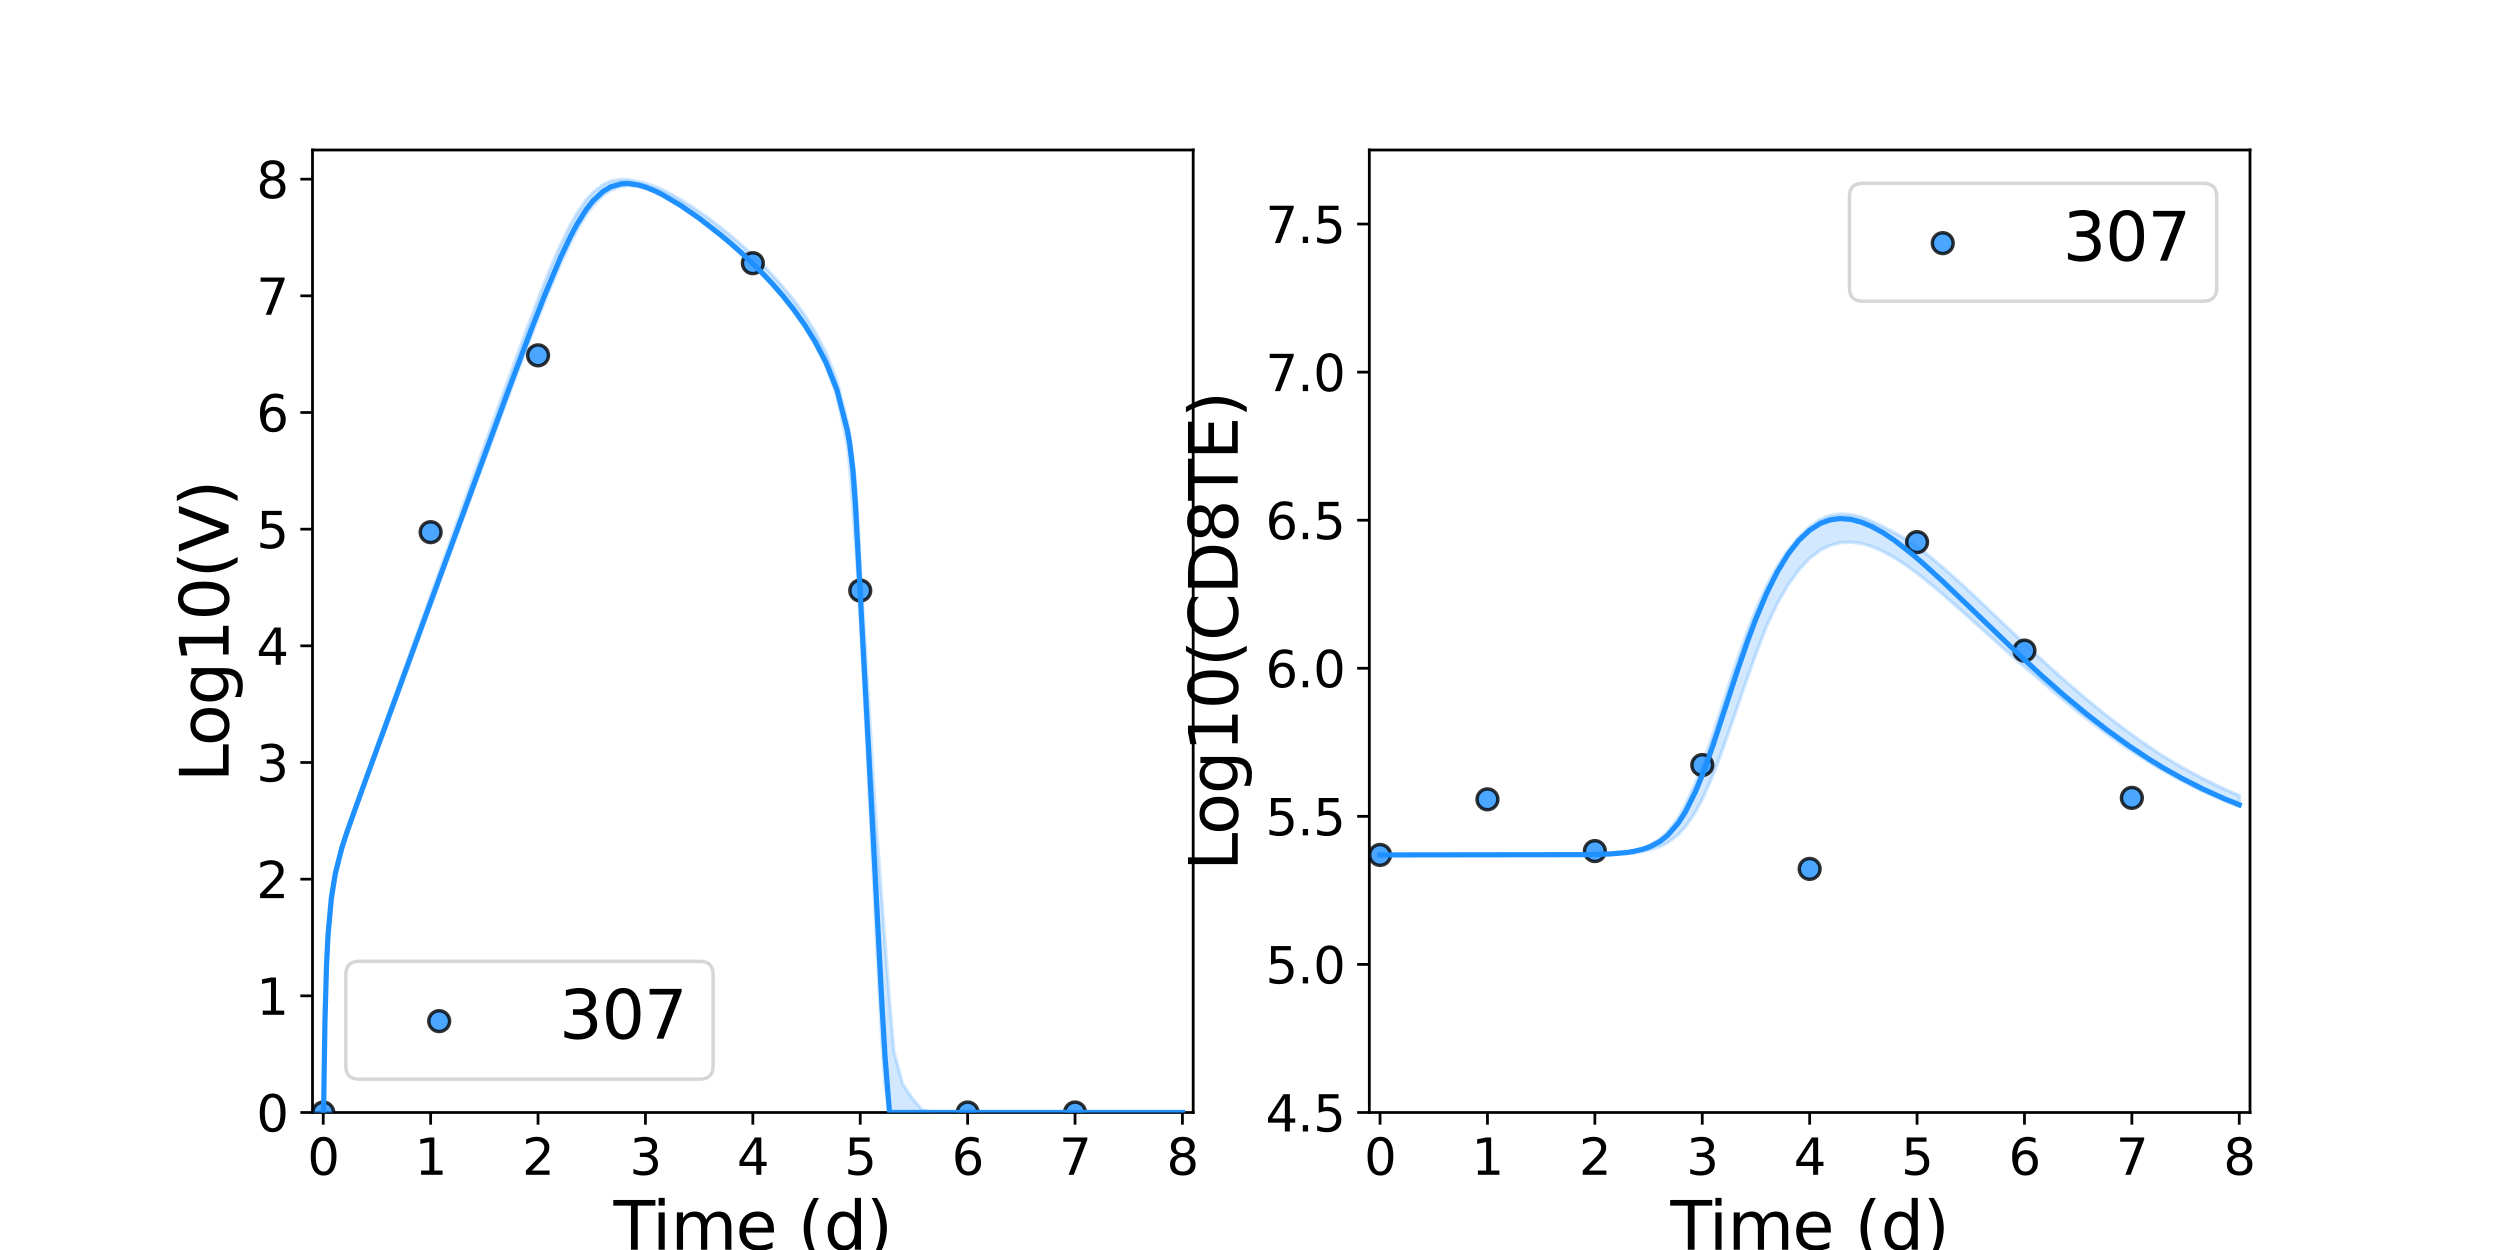 <?xml version="1.0" encoding="utf-8" standalone="no"?>
<!DOCTYPE svg PUBLIC "-//W3C//DTD SVG 1.1//EN"
  "http://www.w3.org/Graphics/SVG/1.1/DTD/svg11.dtd">
<svg xmlns:xlink="http://www.w3.org/1999/xlink" width="720pt" height="360pt" viewBox="0 0 720 360" xmlns="http://www.w3.org/2000/svg" version="1.1">
 <defs>
  <style type="text/css">*{stroke-linejoin: round; stroke-linecap: butt}</style>
 </defs>
 <g id="figure_1">
  <g id="patch_1">
   <path d="M 0 360 
L 720 360 
L 720 0 
L 0 0 
z
" style="fill: #ffffff"/>
  </g>
  <g id="axes_1">
   <g id="patch_2">
    <path d="M 90 320.4 
L 343.636 320.4 
L 343.636 43.2 
L 90 43.2 
z
" style="fill: #ffffff"/>
   </g>
   <g id="matplotlib.axis_1">
    <g id="xtick_1">
     <g id="line2d_1">
      <defs>
       <path id="m907b8056cc" d="M 0 0 
L 0 3.5 
" style="stroke: #000000; stroke-width: 0.8"/>
      </defs>
      <g>
       <use xlink:href="#m907b8056cc" x="93.093" y="320.4" style="stroke: #000000; stroke-width: 0.8"/>
      </g>
     </g>
     <g id="text_1">
      <!-- 0 -->
      <g transform="translate(88.512 338.342) scale(0.144 -0.144)">
       <defs>
        <path id="DejaVuSans-30" d="M 2034 4250 
Q 1547 4250 1301 3770 
Q 1056 3291 1056 2328 
Q 1056 1369 1301 889 
Q 1547 409 2034 409 
Q 2525 409 2770 889 
Q 3016 1369 3016 2328 
Q 3016 3291 2770 3770 
Q 2525 4250 2034 4250 
z
M 2034 4750 
Q 2819 4750 3233 4129 
Q 3647 3509 3647 2328 
Q 3647 1150 3233 529 
Q 2819 -91 2034 -91 
Q 1250 -91 836 529 
Q 422 1150 422 2328 
Q 422 3509 836 4129 
Q 1250 4750 2034 4750 
z
" transform="scale(0.016)"/>
       </defs>
       <use xlink:href="#DejaVuSans-30"/>
      </g>
     </g>
    </g>
    <g id="xtick_2">
     <g id="line2d_2">
      <g>
       <use xlink:href="#m907b8056cc" x="124.024" y="320.4" style="stroke: #000000; stroke-width: 0.8"/>
      </g>
     </g>
     <g id="text_2">
      <!-- 1 -->
      <g transform="translate(119.443 338.342) scale(0.144 -0.144)">
       <defs>
        <path id="DejaVuSans-31" d="M 794 531 
L 1825 531 
L 1825 4091 
L 703 3866 
L 703 4441 
L 1819 4666 
L 2450 4666 
L 2450 531 
L 3481 531 
L 3481 0 
L 794 0 
L 794 531 
z
" transform="scale(0.016)"/>
       </defs>
       <use xlink:href="#DejaVuSans-31"/>
      </g>
     </g>
    </g>
    <g id="xtick_3">
     <g id="line2d_3">
      <g>
       <use xlink:href="#m907b8056cc" x="154.956" y="320.4" style="stroke: #000000; stroke-width: 0.8"/>
      </g>
     </g>
     <g id="text_3">
      <!-- 2 -->
      <g transform="translate(150.375 338.342) scale(0.144 -0.144)">
       <defs>
        <path id="DejaVuSans-32" d="M 1228 531 
L 3431 531 
L 3431 0 
L 469 0 
L 469 531 
Q 828 903 1448 1529 
Q 2069 2156 2228 2338 
Q 2531 2678 2651 2914 
Q 2772 3150 2772 3378 
Q 2772 3750 2511 3984 
Q 2250 4219 1831 4219 
Q 1534 4219 1204 4116 
Q 875 4013 500 3803 
L 500 4441 
Q 881 4594 1212 4672 
Q 1544 4750 1819 4750 
Q 2544 4750 2975 4387 
Q 3406 4025 3406 3419 
Q 3406 3131 3298 2873 
Q 3191 2616 2906 2266 
Q 2828 2175 2409 1742 
Q 1991 1309 1228 531 
z
" transform="scale(0.016)"/>
       </defs>
       <use xlink:href="#DejaVuSans-32"/>
      </g>
     </g>
    </g>
    <g id="xtick_4">
     <g id="line2d_4">
      <g>
       <use xlink:href="#m907b8056cc" x="185.887" y="320.4" style="stroke: #000000; stroke-width: 0.8"/>
      </g>
     </g>
     <g id="text_4">
      <!-- 3 -->
      <g transform="translate(181.306 338.342) scale(0.144 -0.144)">
       <defs>
        <path id="DejaVuSans-33" d="M 2597 2516 
Q 3050 2419 3304 2112 
Q 3559 1806 3559 1356 
Q 3559 666 3084 287 
Q 2609 -91 1734 -91 
Q 1441 -91 1130 -33 
Q 819 25 488 141 
L 488 750 
Q 750 597 1062 519 
Q 1375 441 1716 441 
Q 2309 441 2620 675 
Q 2931 909 2931 1356 
Q 2931 1769 2642 2001 
Q 2353 2234 1838 2234 
L 1294 2234 
L 1294 2753 
L 1863 2753 
Q 2328 2753 2575 2939 
Q 2822 3125 2822 3475 
Q 2822 3834 2567 4026 
Q 2313 4219 1838 4219 
Q 1578 4219 1281 4162 
Q 984 4106 628 3988 
L 628 4550 
Q 988 4650 1302 4700 
Q 1616 4750 1894 4750 
Q 2613 4750 3031 4423 
Q 3450 4097 3450 3541 
Q 3450 3153 3228 2886 
Q 3006 2619 2597 2516 
z
" transform="scale(0.016)"/>
       </defs>
       <use xlink:href="#DejaVuSans-33"/>
      </g>
     </g>
    </g>
    <g id="xtick_5">
     <g id="line2d_5">
      <g>
       <use xlink:href="#m907b8056cc" x="216.818" y="320.4" style="stroke: #000000; stroke-width: 0.8"/>
      </g>
     </g>
     <g id="text_5">
      <!-- 4 -->
      <g transform="translate(212.237 338.342) scale(0.144 -0.144)">
       <defs>
        <path id="DejaVuSans-34" d="M 2419 4116 
L 825 1625 
L 2419 1625 
L 2419 4116 
z
M 2253 4666 
L 3047 4666 
L 3047 1625 
L 3713 1625 
L 3713 1100 
L 3047 1100 
L 3047 0 
L 2419 0 
L 2419 1100 
L 313 1100 
L 313 1709 
L 2253 4666 
z
" transform="scale(0.016)"/>
       </defs>
       <use xlink:href="#DejaVuSans-34"/>
      </g>
     </g>
    </g>
    <g id="xtick_6">
     <g id="line2d_6">
      <g>
       <use xlink:href="#m907b8056cc" x="247.749" y="320.4" style="stroke: #000000; stroke-width: 0.8"/>
      </g>
     </g>
     <g id="text_6">
      <!-- 5 -->
      <g transform="translate(243.168 338.342) scale(0.144 -0.144)">
       <defs>
        <path id="DejaVuSans-35" d="M 691 4666 
L 3169 4666 
L 3169 4134 
L 1269 4134 
L 1269 2991 
Q 1406 3038 1543 3061 
Q 1681 3084 1819 3084 
Q 2600 3084 3056 2656 
Q 3513 2228 3513 1497 
Q 3513 744 3044 326 
Q 2575 -91 1722 -91 
Q 1428 -91 1123 -41 
Q 819 9 494 109 
L 494 744 
Q 775 591 1075 516 
Q 1375 441 1709 441 
Q 2250 441 2565 725 
Q 2881 1009 2881 1497 
Q 2881 1984 2565 2268 
Q 2250 2553 1709 2553 
Q 1456 2553 1204 2497 
Q 953 2441 691 2322 
L 691 4666 
z
" transform="scale(0.016)"/>
       </defs>
       <use xlink:href="#DejaVuSans-35"/>
      </g>
     </g>
    </g>
    <g id="xtick_7">
     <g id="line2d_7">
      <g>
       <use xlink:href="#m907b8056cc" x="278.681" y="320.4" style="stroke: #000000; stroke-width: 0.8"/>
      </g>
     </g>
     <g id="text_7">
      <!-- 6 -->
      <g transform="translate(274.1 338.342) scale(0.144 -0.144)">
       <defs>
        <path id="DejaVuSans-36" d="M 2113 2584 
Q 1688 2584 1439 2293 
Q 1191 2003 1191 1497 
Q 1191 994 1439 701 
Q 1688 409 2113 409 
Q 2538 409 2786 701 
Q 3034 994 3034 1497 
Q 3034 2003 2786 2293 
Q 2538 2584 2113 2584 
z
M 3366 4563 
L 3366 3988 
Q 3128 4100 2886 4159 
Q 2644 4219 2406 4219 
Q 1781 4219 1451 3797 
Q 1122 3375 1075 2522 
Q 1259 2794 1537 2939 
Q 1816 3084 2150 3084 
Q 2853 3084 3261 2657 
Q 3669 2231 3669 1497 
Q 3669 778 3244 343 
Q 2819 -91 2113 -91 
Q 1303 -91 875 529 
Q 447 1150 447 2328 
Q 447 3434 972 4092 
Q 1497 4750 2381 4750 
Q 2619 4750 2861 4703 
Q 3103 4656 3366 4563 
z
" transform="scale(0.016)"/>
       </defs>
       <use xlink:href="#DejaVuSans-36"/>
      </g>
     </g>
    </g>
    <g id="xtick_8">
     <g id="line2d_8">
      <g>
       <use xlink:href="#m907b8056cc" x="309.612" y="320.4" style="stroke: #000000; stroke-width: 0.8"/>
      </g>
     </g>
     <g id="text_8">
      <!-- 7 -->
      <g transform="translate(305.031 338.342) scale(0.144 -0.144)">
       <defs>
        <path id="DejaVuSans-37" d="M 525 4666 
L 3525 4666 
L 3525 4397 
L 1831 0 
L 1172 0 
L 2766 4134 
L 525 4134 
L 525 4666 
z
" transform="scale(0.016)"/>
       </defs>
       <use xlink:href="#DejaVuSans-37"/>
      </g>
     </g>
    </g>
    <g id="xtick_9">
     <g id="line2d_9">
      <g>
       <use xlink:href="#m907b8056cc" x="340.543" y="320.4" style="stroke: #000000; stroke-width: 0.8"/>
      </g>
     </g>
     <g id="text_9">
      <!-- 8 -->
      <g transform="translate(335.962 338.342) scale(0.144 -0.144)">
       <defs>
        <path id="DejaVuSans-38" d="M 2034 2216 
Q 1584 2216 1326 1975 
Q 1069 1734 1069 1313 
Q 1069 891 1326 650 
Q 1584 409 2034 409 
Q 2484 409 2743 651 
Q 3003 894 3003 1313 
Q 3003 1734 2745 1975 
Q 2488 2216 2034 2216 
z
M 1403 2484 
Q 997 2584 770 2862 
Q 544 3141 544 3541 
Q 544 4100 942 4425 
Q 1341 4750 2034 4750 
Q 2731 4750 3128 4425 
Q 3525 4100 3525 3541 
Q 3525 3141 3298 2862 
Q 3072 2584 2669 2484 
Q 3125 2378 3379 2068 
Q 3634 1759 3634 1313 
Q 3634 634 3220 271 
Q 2806 -91 2034 -91 
Q 1263 -91 848 271 
Q 434 634 434 1313 
Q 434 1759 690 2068 
Q 947 2378 1403 2484 
z
M 1172 3481 
Q 1172 3119 1398 2916 
Q 1625 2713 2034 2713 
Q 2441 2713 2670 2916 
Q 2900 3119 2900 3481 
Q 2900 3844 2670 4047 
Q 2441 4250 2034 4250 
Q 1625 4250 1398 4047 
Q 1172 3844 1172 3481 
z
" transform="scale(0.016)"/>
       </defs>
       <use xlink:href="#DejaVuSans-38"/>
      </g>
     </g>
    </g>
    <g id="text_10">
     <!-- Time (d) -->
     <g transform="translate(176.693 359.925) scale(0.192 -0.192)">
      <defs>
       <path id="DejaVuSans-54" d="M -19 4666 
L 3928 4666 
L 3928 4134 
L 2272 4134 
L 2272 0 
L 1638 0 
L 1638 4134 
L -19 4134 
L -19 4666 
z
" transform="scale(0.016)"/>
       <path id="DejaVuSans-69" d="M 603 3500 
L 1178 3500 
L 1178 0 
L 603 0 
L 603 3500 
z
M 603 4863 
L 1178 4863 
L 1178 4134 
L 603 4134 
L 603 4863 
z
" transform="scale(0.016)"/>
       <path id="DejaVuSans-6d" d="M 3328 2828 
Q 3544 3216 3844 3400 
Q 4144 3584 4550 3584 
Q 5097 3584 5394 3201 
Q 5691 2819 5691 2113 
L 5691 0 
L 5113 0 
L 5113 2094 
Q 5113 2597 4934 2840 
Q 4756 3084 4391 3084 
Q 3944 3084 3684 2787 
Q 3425 2491 3425 1978 
L 3425 0 
L 2847 0 
L 2847 2094 
Q 2847 2600 2669 2842 
Q 2491 3084 2119 3084 
Q 1678 3084 1418 2786 
Q 1159 2488 1159 1978 
L 1159 0 
L 581 0 
L 581 3500 
L 1159 3500 
L 1159 2956 
Q 1356 3278 1631 3431 
Q 1906 3584 2284 3584 
Q 2666 3584 2933 3390 
Q 3200 3197 3328 2828 
z
" transform="scale(0.016)"/>
       <path id="DejaVuSans-65" d="M 3597 1894 
L 3597 1613 
L 953 1613 
Q 991 1019 1311 708 
Q 1631 397 2203 397 
Q 2534 397 2845 478 
Q 3156 559 3463 722 
L 3463 178 
Q 3153 47 2828 -22 
Q 2503 -91 2169 -91 
Q 1331 -91 842 396 
Q 353 884 353 1716 
Q 353 2575 817 3079 
Q 1281 3584 2069 3584 
Q 2775 3584 3186 3129 
Q 3597 2675 3597 1894 
z
M 3022 2063 
Q 3016 2534 2758 2815 
Q 2500 3097 2075 3097 
Q 1594 3097 1305 2825 
Q 1016 2553 972 2059 
L 3022 2063 
z
" transform="scale(0.016)"/>
       <path id="DejaVuSans-20" transform="scale(0.016)"/>
       <path id="DejaVuSans-28" d="M 1984 4856 
Q 1566 4138 1362 3434 
Q 1159 2731 1159 2009 
Q 1159 1288 1364 580 
Q 1569 -128 1984 -844 
L 1484 -844 
Q 1016 -109 783 600 
Q 550 1309 550 2009 
Q 550 2706 781 3412 
Q 1013 4119 1484 4856 
L 1984 4856 
z
" transform="scale(0.016)"/>
       <path id="DejaVuSans-64" d="M 2906 2969 
L 2906 4863 
L 3481 4863 
L 3481 0 
L 2906 0 
L 2906 525 
Q 2725 213 2448 61 
Q 2172 -91 1784 -91 
Q 1150 -91 751 415 
Q 353 922 353 1747 
Q 353 2572 751 3078 
Q 1150 3584 1784 3584 
Q 2172 3584 2448 3432 
Q 2725 3281 2906 2969 
z
M 947 1747 
Q 947 1113 1208 752 
Q 1469 391 1925 391 
Q 2381 391 2643 752 
Q 2906 1113 2906 1747 
Q 2906 2381 2643 2742 
Q 2381 3103 1925 3103 
Q 1469 3103 1208 2742 
Q 947 2381 947 1747 
z
" transform="scale(0.016)"/>
       <path id="DejaVuSans-29" d="M 513 4856 
L 1013 4856 
Q 1481 4119 1714 3412 
Q 1947 2706 1947 2009 
Q 1947 1309 1714 600 
Q 1481 -109 1013 -844 
L 513 -844 
Q 928 -128 1133 580 
Q 1338 1288 1338 2009 
Q 1338 2731 1133 3434 
Q 928 4138 513 4856 
z
" transform="scale(0.016)"/>
      </defs>
      <use xlink:href="#DejaVuSans-54"/>
      <use xlink:href="#DejaVuSans-69" x="57.959"/>
      <use xlink:href="#DejaVuSans-6d" x="85.742"/>
      <use xlink:href="#DejaVuSans-65" x="183.154"/>
      <use xlink:href="#DejaVuSans-20" x="244.678"/>
      <use xlink:href="#DejaVuSans-28" x="276.465"/>
      <use xlink:href="#DejaVuSans-64" x="315.479"/>
      <use xlink:href="#DejaVuSans-29" x="378.955"/>
     </g>
    </g>
   </g>
   <g id="matplotlib.axis_2">
    <g id="ytick_1">
     <g id="line2d_10">
      <defs>
       <path id="ma5f9aed506" d="M 0 0 
L -3.5 0 
" style="stroke: #000000; stroke-width: 0.8"/>
      </defs>
      <g>
       <use xlink:href="#ma5f9aed506" x="90" y="320.4" style="stroke: #000000; stroke-width: 0.8"/>
      </g>
     </g>
     <g id="text_11">
      <!-- 0 -->
      <g transform="translate(73.838 325.871) scale(0.144 -0.144)">
       <use xlink:href="#DejaVuSans-30"/>
      </g>
     </g>
    </g>
    <g id="ytick_2">
     <g id="line2d_11">
      <g>
       <use xlink:href="#ma5f9aed506" x="90" y="286.8" style="stroke: #000000; stroke-width: 0.8"/>
      </g>
     </g>
     <g id="text_12">
      <!-- 1 -->
      <g transform="translate(73.838 292.271) scale(0.144 -0.144)">
       <use xlink:href="#DejaVuSans-31"/>
      </g>
     </g>
    </g>
    <g id="ytick_3">
     <g id="line2d_12">
      <g>
       <use xlink:href="#ma5f9aed506" x="90" y="253.2" style="stroke: #000000; stroke-width: 0.8"/>
      </g>
     </g>
     <g id="text_13">
      <!-- 2 -->
      <g transform="translate(73.838 258.671) scale(0.144 -0.144)">
       <use xlink:href="#DejaVuSans-32"/>
      </g>
     </g>
    </g>
    <g id="ytick_4">
     <g id="line2d_13">
      <g>
       <use xlink:href="#ma5f9aed506" x="90" y="219.6" style="stroke: #000000; stroke-width: 0.8"/>
      </g>
     </g>
     <g id="text_14">
      <!-- 3 -->
      <g transform="translate(73.838 225.071) scale(0.144 -0.144)">
       <use xlink:href="#DejaVuSans-33"/>
      </g>
     </g>
    </g>
    <g id="ytick_5">
     <g id="line2d_14">
      <g>
       <use xlink:href="#ma5f9aed506" x="90" y="186" style="stroke: #000000; stroke-width: 0.8"/>
      </g>
     </g>
     <g id="text_15">
      <!-- 4 -->
      <g transform="translate(73.838 191.471) scale(0.144 -0.144)">
       <use xlink:href="#DejaVuSans-34"/>
      </g>
     </g>
    </g>
    <g id="ytick_6">
     <g id="line2d_15">
      <g>
       <use xlink:href="#ma5f9aed506" x="90" y="152.4" style="stroke: #000000; stroke-width: 0.8"/>
      </g>
     </g>
     <g id="text_16">
      <!-- 5 -->
      <g transform="translate(73.838 157.871) scale(0.144 -0.144)">
       <use xlink:href="#DejaVuSans-35"/>
      </g>
     </g>
    </g>
    <g id="ytick_7">
     <g id="line2d_16">
      <g>
       <use xlink:href="#ma5f9aed506" x="90" y="118.8" style="stroke: #000000; stroke-width: 0.8"/>
      </g>
     </g>
     <g id="text_17">
      <!-- 6 -->
      <g transform="translate(73.838 124.271) scale(0.144 -0.144)">
       <use xlink:href="#DejaVuSans-36"/>
      </g>
     </g>
    </g>
    <g id="ytick_8">
     <g id="line2d_17">
      <g>
       <use xlink:href="#ma5f9aed506" x="90" y="85.2" style="stroke: #000000; stroke-width: 0.8"/>
      </g>
     </g>
     <g id="text_18">
      <!-- 7 -->
      <g transform="translate(73.838 90.671) scale(0.144 -0.144)">
       <use xlink:href="#DejaVuSans-37"/>
      </g>
     </g>
    </g>
    <g id="ytick_9">
     <g id="line2d_18">
      <g>
       <use xlink:href="#ma5f9aed506" x="90" y="51.6" style="stroke: #000000; stroke-width: 0.8"/>
      </g>
     </g>
     <g id="text_19">
      <!-- 8 -->
      <g transform="translate(73.838 57.071) scale(0.144 -0.144)">
       <use xlink:href="#DejaVuSans-38"/>
      </g>
     </g>
    </g>
    <g id="text_20">
     <!-- Log10(V) -->
     <g transform="translate(65.845 225.224) rotate(-90) scale(0.192 -0.192)">
      <defs>
       <path id="DejaVuSans-4c" d="M 628 4666 
L 1259 4666 
L 1259 531 
L 3531 531 
L 3531 0 
L 628 0 
L 628 4666 
z
" transform="scale(0.016)"/>
       <path id="DejaVuSans-6f" d="M 1959 3097 
Q 1497 3097 1228 2736 
Q 959 2375 959 1747 
Q 959 1119 1226 758 
Q 1494 397 1959 397 
Q 2419 397 2687 759 
Q 2956 1122 2956 1747 
Q 2956 2369 2687 2733 
Q 2419 3097 1959 3097 
z
M 1959 3584 
Q 2709 3584 3137 3096 
Q 3566 2609 3566 1747 
Q 3566 888 3137 398 
Q 2709 -91 1959 -91 
Q 1206 -91 779 398 
Q 353 888 353 1747 
Q 353 2609 779 3096 
Q 1206 3584 1959 3584 
z
" transform="scale(0.016)"/>
       <path id="DejaVuSans-67" d="M 2906 1791 
Q 2906 2416 2648 2759 
Q 2391 3103 1925 3103 
Q 1463 3103 1205 2759 
Q 947 2416 947 1791 
Q 947 1169 1205 825 
Q 1463 481 1925 481 
Q 2391 481 2648 825 
Q 2906 1169 2906 1791 
z
M 3481 434 
Q 3481 -459 3084 -895 
Q 2688 -1331 1869 -1331 
Q 1566 -1331 1297 -1286 
Q 1028 -1241 775 -1147 
L 775 -588 
Q 1028 -725 1275 -790 
Q 1522 -856 1778 -856 
Q 2344 -856 2625 -561 
Q 2906 -266 2906 331 
L 2906 616 
Q 2728 306 2450 153 
Q 2172 0 1784 0 
Q 1141 0 747 490 
Q 353 981 353 1791 
Q 353 2603 747 3093 
Q 1141 3584 1784 3584 
Q 2172 3584 2450 3431 
Q 2728 3278 2906 2969 
L 2906 3500 
L 3481 3500 
L 3481 434 
z
" transform="scale(0.016)"/>
       <path id="DejaVuSans-56" d="M 1831 0 
L 50 4666 
L 709 4666 
L 2188 738 
L 3669 4666 
L 4325 4666 
L 2547 0 
L 1831 0 
z
" transform="scale(0.016)"/>
      </defs>
      <use xlink:href="#DejaVuSans-4c"/>
      <use xlink:href="#DejaVuSans-6f" x="53.963"/>
      <use xlink:href="#DejaVuSans-67" x="115.145"/>
      <use xlink:href="#DejaVuSans-31" x="178.621"/>
      <use xlink:href="#DejaVuSans-30" x="242.244"/>
      <use xlink:href="#DejaVuSans-28" x="305.867"/>
      <use xlink:href="#DejaVuSans-56" x="344.881"/>
      <use xlink:href="#DejaVuSans-29" x="413.289"/>
     </g>
    </g>
   </g>
   <g id="patch_3">
    <path d="M 90 320.4 
L 90 43.2 
" style="fill: none; stroke: #000000; stroke-width: 0.8; stroke-linejoin: miter; stroke-linecap: square"/>
   </g>
   <g id="patch_4">
    <path d="M 343.636 320.4 
L 343.636 43.2 
" style="fill: none; stroke: #000000; stroke-width: 0.8; stroke-linejoin: miter; stroke-linecap: square"/>
   </g>
   <g id="patch_5">
    <path d="M 90 320.4 
L 343.636 320.4 
" style="fill: none; stroke: #000000; stroke-width: 0.8; stroke-linejoin: miter; stroke-linecap: square"/>
   </g>
   <g id="patch_6">
    <path d="M 90 43.2 
L 343.636 43.2 
" style="fill: none; stroke: #000000; stroke-width: 0.8; stroke-linejoin: miter; stroke-linecap: square"/>
   </g>
   <g id="PolyCollection_1">
    <defs>
     <path id="m20808e6ea2" d="M 93.093 -39.6 
L 93.093 -39.6 
L 93.094 -39.6 
L 93.102 -39.6 
L 93.185 -39.6 
L 93.381 -49.154 
L 93.584 -61.293 
L 94.031 -77.841 
L 94.477 -87.743 
L 95.446 -99.099 
L 96.583 -106.987 
L 98.457 -114.785 
L 100.005 -119.822 
L 102.604 -127.179 
L 104.371 -132.028 
L 107.422 -140.353 
L 109.187 -145.147 
L 111.845 -152.372 
L 113.672 -157.328 
L 116.274 -164.398 
L 118.135 -169.445 
L 120.946 -177.095 
L 122.746 -181.977 
L 125.142 -188.48 
L 126.991 -193.491 
L 129.559 -200.449 
L 131.375 -205.353 
L 133.747 -211.757 
L 135.581 -216.707 
L 138.092 -223.477 
L 139.889 -228.317 
L 142.225 -234.602 
L 144.043 -239.481 
L 146.521 -246.111 
L 148.317 -250.897 
L 150.939 -257.828 
L 152.697 -262.413 
L 155.086 -268.559 
L 156.912 -273.156 
L 159.532 -279.52 
L 161.403 -283.884 
L 164.261 -289.985 
L 166.136 -293.62 
L 168.782 -298.046 
L 170.75 -300.673 
L 173.736 -303.775 
L 175.855 -305.171 
L 178.948 -306.345 
L 181.012 -306.56 
L 183.941 -306.308 
L 185.964 -305.785 
L 188.84 -304.609 
L 190.893 -303.523 
L 193.847 -301.8 
L 195.969 -300.44 
L 199.063 -298.343 
L 201.317 -296.713 
L 204.41 -294.379 
L 207.503 -291.921 
L 210.596 -289.334 
L 213.689 -286.577 
L 216.783 -283.636 
L 219.876 -280.508 
L 222.619 -277.538 
L 225.53 -274.172 
L 228.623 -270.228 
L 231.716 -265.802 
L 234.809 -260.698 
L 237.902 -254.509 
L 240.995 -246.203 
L 244.089 -231.469 
L 244.707 -225.011 
L 245.326 -216.951 
L 245.645 -212.766 
L 246.065 -207.233 
L 246.195 -205.518 
L 246.289 -204.272 
L 246.315 -203.938 
L 246.328 -203.764 
L 246.331 -203.718 
L 246.332 -203.717 
L 246.332 -203.705 
L 246.333 -203.691 
L 246.334 -203.68 
L 246.339 -203.615 
L 246.344 -203.55 
L 246.364 -203.292 
L 246.409 -202.691 
L 246.551 -200.822 
L 246.927 -195.841 
L 247.217 -191.569 
L 247.86 -180.066 
L 248.293 -171.786 
L 249.132 -155.312 
L 249.686 -144.23 
L 250.633 -125.397 
L 251.281 -112.365 
L 252.277 -92.565 
L 253.002 -78.259 
L 254.044 -58.699 
L 254.879 -47.568 
L 256.176 -39.6 
L 257.473 -39.6 
L 259.994 -39.6 
L 262.515 -39.6 
L 265.443 -39.6 
L 268.371 -39.6 
L 271.464 -39.6 
L 274.558 -39.6 
L 277.651 -39.6 
L 280.744 -39.6 
L 283.837 -39.6 
L 286.93 -39.6 
L 290.023 -39.6 
L 293.116 -39.6 
L 296.209 -39.6 
L 299.303 -39.6 
L 302.396 -39.6 
L 305.489 -39.6 
L 308.582 -39.6 
L 311.675 -39.6 
L 314.768 -39.6 
L 317.861 -39.6 
L 318.48 -39.6 
L 321.573 -39.6 
L 323.818 -39.6 
L 326.911 -39.6 
L 330.004 -39.6 
L 333.097 -39.6 
L 336.19 -39.6 
L 339.283 -39.6 
L 340.543 -39.6 
L 340.543 -39.6 
L 340.543 -39.6 
L 339.283 -39.6 
L 336.19 -39.6 
L 333.097 -39.6 
L 330.004 -39.6 
L 326.911 -39.6 
L 323.818 -39.6 
L 321.573 -39.6 
L 318.48 -39.6 
L 317.861 -39.6 
L 314.768 -39.6 
L 311.675 -39.6 
L 308.582 -39.6 
L 305.489 -39.6 
L 302.396 -39.6 
L 299.303 -39.6 
L 296.209 -39.6 
L 293.116 -39.6 
L 290.023 -39.6 
L 286.93 -39.6 
L 283.837 -39.6 
L 280.744 -39.6 
L 277.651 -39.6 
L 274.558 -39.6 
L 271.464 -39.6 
L 268.371 -39.6 
L 265.443 -40.519 
L 262.515 -43.991 
L 259.994 -47.738 
L 257.473 -57.048 
L 256.176 -72.187 
L 254.879 -88.902 
L 254.044 -100.009 
L 253.002 -114.029 
L 252.277 -123.826 
L 251.281 -139.74 
L 250.633 -150.31 
L 249.686 -165.755 
L 249.132 -174.675 
L 248.293 -188.206 
L 247.86 -195.289 
L 247.217 -207.239 
L 246.927 -212.591 
L 246.551 -218.252 
L 246.409 -220.185 
L 246.364 -220.801 
L 246.344 -221.065 
L 246.339 -221.131 
L 246.334 -221.198 
L 246.333 -221.21 
L 246.332 -221.224 
L 246.332 -221.236 
L 246.331 -221.238 
L 246.328 -221.284 
L 246.315 -221.462 
L 246.289 -221.768 
L 246.195 -222.879 
L 246.065 -224.094 
L 245.645 -227.938 
L 245.326 -230.462 
L 244.707 -234.822 
L 244.089 -238.428 
L 240.995 -250.584 
L 237.902 -258.472 
L 234.809 -264.407 
L 231.716 -269.303 
L 228.623 -273.54 
L 225.53 -277.321 
L 222.619 -280.599 
L 219.876 -283.506 
L 216.783 -286.541 
L 213.689 -289.36 
L 210.596 -292.01 
L 207.503 -294.505 
L 204.41 -296.864 
L 201.317 -299.073 
L 199.063 -300.599 
L 195.969 -302.549 
L 193.847 -303.78 
L 190.893 -305.317 
L 188.84 -306.232 
L 185.964 -307.225 
L 183.941 -307.707 
L 181.012 -308.272 
L 178.948 -308.388 
L 175.855 -307.831 
L 173.736 -306.916 
L 170.75 -304.552 
L 168.782 -302.416 
L 166.136 -298.502 
L 164.261 -295.275 
L 161.403 -289.414 
L 159.532 -285.212 
L 156.912 -278.843 
L 155.086 -274.212 
L 152.697 -267.925 
L 150.939 -263.227 
L 148.317 -256.091 
L 146.521 -251.165 
L 144.043 -244.315 
L 142.225 -239.278 
L 139.889 -232.768 
L 138.092 -227.762 
L 135.581 -220.752 
L 133.747 -215.635 
L 131.375 -208.993 
L 129.559 -203.918 
L 126.991 -196.728 
L 125.142 -191.563 
L 122.746 -184.842 
L 120.946 -179.81 
L 118.135 -171.934 
L 116.274 -166.735 
L 113.672 -159.418 
L 111.845 -154.309 
L 109.187 -146.849 
L 107.422 -141.916 
L 104.371 -133.337 
L 102.604 -128.363 
L 100.005 -120.817 
L 98.457 -115.974 
L 96.583 -108.613 
L 95.446 -101.634 
L 94.477 -90.985 
L 94.031 -82.151 
L 93.584 -66.065 
L 93.381 -51.791 
L 93.185 -39.679 
L 93.102 -39.6 
L 93.094 -39.6 
L 93.093 -39.6 
z
" style="stroke: #1e90ff; stroke-opacity: 0.2"/>
    </defs>
    <g clip-path="url(#p610495f23c)">
     <use xlink:href="#m20808e6ea2" x="0" y="360" style="fill: #1e90ff; fill-opacity: 0.2; stroke: #1e90ff; stroke-opacity: 0.2"/>
    </g>
   </g>
   <g id="legend_1">
    <g id="patch_7">
     <path d="M 103.44 310.8 
L 201.528 310.8 
Q 205.368 310.8 205.368 306.96 
L 205.368 280.698 
Q 205.368 276.858 201.528 276.858 
L 103.44 276.858 
Q 99.6 276.858 99.6 280.698 
L 99.6 306.96 
Q 99.6 310.8 103.44 310.8 
z
" style="fill: #ffffff; opacity: 0.8; stroke: #cccccc; stroke-linejoin: miter"/>
    </g>
    <g id="PathCollection_1">
     <defs>
      <path id="m5a3249619a" d="M 0 3 
C 0.796 3 1.559 2.684 2.121 2.121 
C 2.684 1.559 3 0.796 3 0 
C 3 -0.796 2.684 -1.559 2.121 -2.121 
C 1.559 -2.684 0.796 -3 0 -3 
C -0.796 -3 -1.559 -2.684 -2.121 -2.121 
C -2.684 -1.559 -3 -0.796 -3 0 
C -3 0.796 -2.684 1.559 -2.121 2.121 
C -1.559 2.684 -0.796 3 0 3 
z
" style="stroke: #000000; stroke-opacity: 0.8"/>
     </defs>
     <g>
      <use xlink:href="#m5a3249619a" x="126.48" y="294.087" style="fill: #1e90ff; fill-opacity: 0.8; stroke: #000000; stroke-opacity: 0.8"/>
     </g>
    </g>
    <g id="text_21">
     <!-- 307 -->
     <g transform="translate(161.04 299.127) scale(0.192 -0.192)">
      <use xlink:href="#DejaVuSans-33"/>
      <use xlink:href="#DejaVuSans-30" x="63.623"/>
      <use xlink:href="#DejaVuSans-37" x="127.246"/>
     </g>
    </g>
   </g>
   <g id="PathCollection_2">
    <g clip-path="url(#p610495f23c)">
     <use xlink:href="#m5a3249619a" x="93.093" y="320.4" style="fill: #1e90ff; fill-opacity: 0.8; stroke: #000000; stroke-opacity: 0.8"/>
     <use xlink:href="#m5a3249619a" x="124.024" y="153.262" style="fill: #1e90ff; fill-opacity: 0.8; stroke: #000000; stroke-opacity: 0.8"/>
     <use xlink:href="#m5a3249619a" x="154.956" y="102.336" style="fill: #1e90ff; fill-opacity: 0.8; stroke: #000000; stroke-opacity: 0.8"/>
     <use xlink:href="#m5a3249619a" x="216.818" y="75.8" style="fill: #1e90ff; fill-opacity: 0.8; stroke: #000000; stroke-opacity: 0.8"/>
     <use xlink:href="#m5a3249619a" x="247.749" y="170.081" style="fill: #1e90ff; fill-opacity: 0.8; stroke: #000000; stroke-opacity: 0.8"/>
     <use xlink:href="#m5a3249619a" x="278.681" y="320.4" style="fill: #1e90ff; fill-opacity: 0.8; stroke: #000000; stroke-opacity: 0.8"/>
     <use xlink:href="#m5a3249619a" x="309.612" y="320.4" style="fill: #1e90ff; fill-opacity: 0.8; stroke: #000000; stroke-opacity: 0.8"/>
    </g>
   </g>
   <g id="line2d_19">
    <path d="M 93.093 320.4 
L 93.185 320.4 
L 93.584 294.119 
L 94.031 278.006 
L 94.477 269.14 
L 95.446 258.474 
L 96.583 251.479 
L 98.457 244.137 
L 100.005 239.381 
L 104.371 227.175 
L 122.746 176.904 
L 146.521 112.162 
L 152.697 95.715 
L 156.912 84.905 
L 161.403 74.208 
L 164.261 68.159 
L 166.136 64.634 
L 168.782 60.401 
L 170.75 57.863 
L 173.736 55.071 
L 175.855 53.813 
L 178.948 52.924 
L 181.012 52.851 
L 183.941 53.297 
L 185.964 53.907 
L 188.84 55.088 
L 190.893 56.114 
L 195.969 59.118 
L 201.317 62.815 
L 207.503 67.616 
L 210.596 70.219 
L 213.689 72.967 
L 216.783 75.88 
L 219.876 78.982 
L 222.619 81.922 
L 225.53 85.274 
L 228.623 89.168 
L 231.716 93.509 
L 234.809 98.482 
L 237.902 104.434 
L 240.995 112.147 
L 244.089 124.139 
L 244.707 127.792 
L 245.645 135.399 
L 246.364 145.237 
L 249.686 207.066 
L 254.044 290.152 
L 254.879 304.175 
L 256.176 320.4 
L 340.543 320.4 
L 340.543 320.4 
" clip-path="url(#p610495f23c)" style="fill: none; stroke: #1e90ff; stroke-width: 1.5; stroke-linecap: square"/>
   </g>
  </g>
  <g id="axes_2">
   <g id="patch_8">
    <path d="M 394.364 320.4 
L 648 320.4 
L 648 43.2 
L 394.364 43.2 
z
" style="fill: #ffffff"/>
   </g>
   <g id="matplotlib.axis_3">
    <g id="xtick_10">
     <g id="line2d_20">
      <g>
       <use xlink:href="#m907b8056cc" x="397.457" y="320.4" style="stroke: #000000; stroke-width: 0.8"/>
      </g>
     </g>
     <g id="text_22">
      <!-- 0 -->
      <g transform="translate(392.876 338.342) scale(0.144 -0.144)">
       <use xlink:href="#DejaVuSans-30"/>
      </g>
     </g>
    </g>
    <g id="xtick_11">
     <g id="line2d_21">
      <g>
       <use xlink:href="#m907b8056cc" x="428.388" y="320.4" style="stroke: #000000; stroke-width: 0.8"/>
      </g>
     </g>
     <g id="text_23">
      <!-- 1 -->
      <g transform="translate(423.807 338.342) scale(0.144 -0.144)">
       <use xlink:href="#DejaVuSans-31"/>
      </g>
     </g>
    </g>
    <g id="xtick_12">
     <g id="line2d_22">
      <g>
       <use xlink:href="#m907b8056cc" x="459.319" y="320.4" style="stroke: #000000; stroke-width: 0.8"/>
      </g>
     </g>
     <g id="text_24">
      <!-- 2 -->
      <g transform="translate(454.738 338.342) scale(0.144 -0.144)">
       <use xlink:href="#DejaVuSans-32"/>
      </g>
     </g>
    </g>
    <g id="xtick_13">
     <g id="line2d_23">
      <g>
       <use xlink:href="#m907b8056cc" x="490.251" y="320.4" style="stroke: #000000; stroke-width: 0.8"/>
      </g>
     </g>
     <g id="text_25">
      <!-- 3 -->
      <g transform="translate(485.67 338.342) scale(0.144 -0.144)">
       <use xlink:href="#DejaVuSans-33"/>
      </g>
     </g>
    </g>
    <g id="xtick_14">
     <g id="line2d_24">
      <g>
       <use xlink:href="#m907b8056cc" x="521.182" y="320.4" style="stroke: #000000; stroke-width: 0.8"/>
      </g>
     </g>
     <g id="text_26">
      <!-- 4 -->
      <g transform="translate(516.601 338.342) scale(0.144 -0.144)">
       <use xlink:href="#DejaVuSans-34"/>
      </g>
     </g>
    </g>
    <g id="xtick_15">
     <g id="line2d_25">
      <g>
       <use xlink:href="#m907b8056cc" x="552.113" y="320.4" style="stroke: #000000; stroke-width: 0.8"/>
      </g>
     </g>
     <g id="text_27">
      <!-- 5 -->
      <g transform="translate(547.532 338.342) scale(0.144 -0.144)">
       <use xlink:href="#DejaVuSans-35"/>
      </g>
     </g>
    </g>
    <g id="xtick_16">
     <g id="line2d_26">
      <g>
       <use xlink:href="#m907b8056cc" x="583.044" y="320.4" style="stroke: #000000; stroke-width: 0.8"/>
      </g>
     </g>
     <g id="text_28">
      <!-- 6 -->
      <g transform="translate(578.463 338.342) scale(0.144 -0.144)">
       <use xlink:href="#DejaVuSans-36"/>
      </g>
     </g>
    </g>
    <g id="xtick_17">
     <g id="line2d_27">
      <g>
       <use xlink:href="#m907b8056cc" x="613.976" y="320.4" style="stroke: #000000; stroke-width: 0.8"/>
      </g>
     </g>
     <g id="text_29">
      <!-- 7 -->
      <g transform="translate(609.395 338.342) scale(0.144 -0.144)">
       <use xlink:href="#DejaVuSans-37"/>
      </g>
     </g>
    </g>
    <g id="xtick_18">
     <g id="line2d_28">
      <g>
       <use xlink:href="#m907b8056cc" x="644.907" y="320.4" style="stroke: #000000; stroke-width: 0.8"/>
      </g>
     </g>
     <g id="text_30">
      <!-- 8 -->
      <g transform="translate(640.326 338.342) scale(0.144 -0.144)">
       <use xlink:href="#DejaVuSans-38"/>
      </g>
     </g>
    </g>
    <g id="text_31">
     <!-- Time (d) -->
     <g transform="translate(481.057 359.925) scale(0.192 -0.192)">
      <use xlink:href="#DejaVuSans-54"/>
      <use xlink:href="#DejaVuSans-69" x="57.959"/>
      <use xlink:href="#DejaVuSans-6d" x="85.742"/>
      <use xlink:href="#DejaVuSans-65" x="183.154"/>
      <use xlink:href="#DejaVuSans-20" x="244.678"/>
      <use xlink:href="#DejaVuSans-28" x="276.465"/>
      <use xlink:href="#DejaVuSans-64" x="315.479"/>
      <use xlink:href="#DejaVuSans-29" x="378.955"/>
     </g>
    </g>
   </g>
   <g id="matplotlib.axis_4">
    <g id="ytick_10">
     <g id="line2d_29">
      <g>
       <use xlink:href="#ma5f9aed506" x="394.364" y="320.4" style="stroke: #000000; stroke-width: 0.8"/>
      </g>
     </g>
     <g id="text_32">
      <!-- 4.5 -->
      <g transform="translate(364.463 325.871) scale(0.144 -0.144)">
       <defs>
        <path id="DejaVuSans-2e" d="M 684 794 
L 1344 794 
L 1344 0 
L 684 0 
L 684 794 
z
" transform="scale(0.016)"/>
       </defs>
       <use xlink:href="#DejaVuSans-34"/>
       <use xlink:href="#DejaVuSans-2e" x="63.623"/>
       <use xlink:href="#DejaVuSans-35" x="95.41"/>
      </g>
     </g>
    </g>
    <g id="ytick_11">
     <g id="line2d_30">
      <g>
       <use xlink:href="#ma5f9aed506" x="394.364" y="277.754" style="stroke: #000000; stroke-width: 0.8"/>
      </g>
     </g>
     <g id="text_33">
      <!-- 5.0 -->
      <g transform="translate(364.463 283.225) scale(0.144 -0.144)">
       <use xlink:href="#DejaVuSans-35"/>
       <use xlink:href="#DejaVuSans-2e" x="63.623"/>
       <use xlink:href="#DejaVuSans-30" x="95.41"/>
      </g>
     </g>
    </g>
    <g id="ytick_12">
     <g id="line2d_31">
      <g>
       <use xlink:href="#ma5f9aed506" x="394.364" y="235.108" style="stroke: #000000; stroke-width: 0.8"/>
      </g>
     </g>
     <g id="text_34">
      <!-- 5.5 -->
      <g transform="translate(364.463 240.579) scale(0.144 -0.144)">
       <use xlink:href="#DejaVuSans-35"/>
       <use xlink:href="#DejaVuSans-2e" x="63.623"/>
       <use xlink:href="#DejaVuSans-35" x="95.41"/>
      </g>
     </g>
    </g>
    <g id="ytick_13">
     <g id="line2d_32">
      <g>
       <use xlink:href="#ma5f9aed506" x="394.364" y="192.462" style="stroke: #000000; stroke-width: 0.8"/>
      </g>
     </g>
     <g id="text_35">
      <!-- 6.0 -->
      <g transform="translate(364.463 197.932) scale(0.144 -0.144)">
       <use xlink:href="#DejaVuSans-36"/>
       <use xlink:href="#DejaVuSans-2e" x="63.623"/>
       <use xlink:href="#DejaVuSans-30" x="95.41"/>
      </g>
     </g>
    </g>
    <g id="ytick_14">
     <g id="line2d_33">
      <g>
       <use xlink:href="#ma5f9aed506" x="394.364" y="149.815" style="stroke: #000000; stroke-width: 0.8"/>
      </g>
     </g>
     <g id="text_36">
      <!-- 6.5 -->
      <g transform="translate(364.463 155.286) scale(0.144 -0.144)">
       <use xlink:href="#DejaVuSans-36"/>
       <use xlink:href="#DejaVuSans-2e" x="63.623"/>
       <use xlink:href="#DejaVuSans-35" x="95.41"/>
      </g>
     </g>
    </g>
    <g id="ytick_15">
     <g id="line2d_34">
      <g>
       <use xlink:href="#ma5f9aed506" x="394.364" y="107.169" style="stroke: #000000; stroke-width: 0.8"/>
      </g>
     </g>
     <g id="text_37">
      <!-- 7.0 -->
      <g transform="translate(364.463 112.64) scale(0.144 -0.144)">
       <use xlink:href="#DejaVuSans-37"/>
       <use xlink:href="#DejaVuSans-2e" x="63.623"/>
       <use xlink:href="#DejaVuSans-30" x="95.41"/>
      </g>
     </g>
    </g>
    <g id="ytick_16">
     <g id="line2d_35">
      <g>
       <use xlink:href="#ma5f9aed506" x="394.364" y="64.523" style="stroke: #000000; stroke-width: 0.8"/>
      </g>
     </g>
     <g id="text_38">
      <!-- 7.5 -->
      <g transform="translate(364.463 69.994) scale(0.144 -0.144)">
       <use xlink:href="#DejaVuSans-37"/>
       <use xlink:href="#DejaVuSans-2e" x="63.623"/>
       <use xlink:href="#DejaVuSans-35" x="95.41"/>
      </g>
     </g>
    </g>
    <g id="text_39">
     <!-- Log10(CD8TE) -->
     <g transform="translate(356.47 250.79) rotate(-90) scale(0.192 -0.192)">
      <defs>
       <path id="DejaVuSans-43" d="M 4122 4306 
L 4122 3641 
Q 3803 3938 3442 4084 
Q 3081 4231 2675 4231 
Q 1875 4231 1450 3742 
Q 1025 3253 1025 2328 
Q 1025 1406 1450 917 
Q 1875 428 2675 428 
Q 3081 428 3442 575 
Q 3803 722 4122 1019 
L 4122 359 
Q 3791 134 3420 21 
Q 3050 -91 2638 -91 
Q 1578 -91 968 557 
Q 359 1206 359 2328 
Q 359 3453 968 4101 
Q 1578 4750 2638 4750 
Q 3056 4750 3426 4639 
Q 3797 4528 4122 4306 
z
" transform="scale(0.016)"/>
       <path id="DejaVuSans-44" d="M 1259 4147 
L 1259 519 
L 2022 519 
Q 2988 519 3436 956 
Q 3884 1394 3884 2338 
Q 3884 3275 3436 3711 
Q 2988 4147 2022 4147 
L 1259 4147 
z
M 628 4666 
L 1925 4666 
Q 3281 4666 3915 4102 
Q 4550 3538 4550 2338 
Q 4550 1131 3912 565 
Q 3275 0 1925 0 
L 628 0 
L 628 4666 
z
" transform="scale(0.016)"/>
       <path id="DejaVuSans-45" d="M 628 4666 
L 3578 4666 
L 3578 4134 
L 1259 4134 
L 1259 2753 
L 3481 2753 
L 3481 2222 
L 1259 2222 
L 1259 531 
L 3634 531 
L 3634 0 
L 628 0 
L 628 4666 
z
" transform="scale(0.016)"/>
      </defs>
      <use xlink:href="#DejaVuSans-4c"/>
      <use xlink:href="#DejaVuSans-6f" x="53.963"/>
      <use xlink:href="#DejaVuSans-67" x="115.145"/>
      <use xlink:href="#DejaVuSans-31" x="178.621"/>
      <use xlink:href="#DejaVuSans-30" x="242.244"/>
      <use xlink:href="#DejaVuSans-28" x="305.867"/>
      <use xlink:href="#DejaVuSans-43" x="344.881"/>
      <use xlink:href="#DejaVuSans-44" x="414.705"/>
      <use xlink:href="#DejaVuSans-38" x="491.707"/>
      <use xlink:href="#DejaVuSans-54" x="555.33"/>
      <use xlink:href="#DejaVuSans-45" x="616.414"/>
      <use xlink:href="#DejaVuSans-29" x="679.598"/>
     </g>
    </g>
   </g>
   <g id="patch_9">
    <path d="M 394.364 320.4 
L 394.364 43.2 
" style="fill: none; stroke: #000000; stroke-width: 0.8; stroke-linejoin: miter; stroke-linecap: square"/>
   </g>
   <g id="patch_10">
    <path d="M 648 320.4 
L 648 43.2 
" style="fill: none; stroke: #000000; stroke-width: 0.8; stroke-linejoin: miter; stroke-linecap: square"/>
   </g>
   <g id="patch_11">
    <path d="M 394.364 320.4 
L 648 320.4 
" style="fill: none; stroke: #000000; stroke-width: 0.8; stroke-linejoin: miter; stroke-linecap: square"/>
   </g>
   <g id="patch_12">
    <path d="M 394.364 43.2 
L 648 43.2 
" style="fill: none; stroke: #000000; stroke-width: 0.8; stroke-linejoin: miter; stroke-linecap: square"/>
   </g>
   <g id="PolyCollection_2">
    <defs>
     <path id="m2ebcf106e6" d="M 397.457 -113.777 
L 397.457 -113.777 
L 397.458 -113.777 
L 397.466 -113.777 
L 397.549 -113.777 
L 397.744 -113.777 
L 397.947 -113.777 
L 398.394 -113.777 
L 398.841 -113.777 
L 399.809 -113.777 
L 400.947 -113.777 
L 402.821 -113.777 
L 404.369 -113.777 
L 406.968 -113.777 
L 408.735 -113.777 
L 411.786 -113.777 
L 413.551 -113.777 
L 416.209 -113.777 
L 418.036 -113.777 
L 420.638 -113.777 
L 422.499 -113.777 
L 425.31 -113.777 
L 427.11 -113.777 
L 429.506 -113.777 
L 431.355 -113.777 
L 433.923 -113.778 
L 435.739 -113.778 
L 438.111 -113.778 
L 439.945 -113.779 
L 442.455 -113.78 
L 444.252 -113.782 
L 446.589 -113.784 
L 448.406 -113.787 
L 450.885 -113.793 
L 452.681 -113.799 
L 455.303 -113.813 
L 457.061 -113.827 
L 459.45 -113.855 
L 461.276 -113.887 
L 463.895 -113.957 
L 465.767 -114.031 
L 468.624 -114.21 
L 470.499 -114.388 
L 473.145 -114.77 
L 475.114 -115.193 
L 478.1 -116.189 
L 480.218 -117.251 
L 483.311 -119.598 
L 485.376 -121.814 
L 488.305 -126.125 
L 490.327 -129.905 
L 493.203 -136.408 
L 495.257 -141.726 
L 498.211 -150.043 
L 500.333 -156.254 
L 503.426 -165.271 
L 505.681 -171.568 
L 508.774 -179.602 
L 511.867 -186.158 
L 514.96 -191.513 
L 518.053 -195.822 
L 521.146 -199.153 
L 524.239 -201.498 
L 526.983 -202.868 
L 529.893 -203.676 
L 532.987 -203.867 
L 536.08 -203.461 
L 539.173 -202.545 
L 542.266 -201.199 
L 545.359 -199.495 
L 548.452 -197.526 
L 549.071 -197.096 
L 549.689 -196.657 
L 550.009 -196.427 
L 550.428 -196.121 
L 550.559 -196.025 
L 550.653 -195.956 
L 550.678 -195.937 
L 550.692 -195.927 
L 550.695 -195.925 
L 550.695 -195.925 
L 550.696 -195.924 
L 550.697 -195.923 
L 550.698 -195.922 
L 550.703 -195.919 
L 550.708 -195.915 
L 550.727 -195.901 
L 550.773 -195.867 
L 550.915 -195.762 
L 551.291 -195.48 
L 551.581 -195.263 
L 552.224 -194.774 
L 552.656 -194.439 
L 553.496 -193.784 
L 554.049 -193.347 
L 554.997 -192.584 
L 555.645 -192.057 
L 556.641 -191.234 
L 557.366 -190.631 
L 558.407 -189.751 
L 559.243 -189.04 
L 560.54 -187.921 
L 561.837 -186.791 
L 564.358 -184.566 
L 566.879 -182.319 
L 569.807 -179.691 
L 572.735 -177.061 
L 575.828 -174.294 
L 578.921 -171.55 
L 582.014 -168.839 
L 585.107 -166.172 
L 588.201 -163.554 
L 591.294 -160.888 
L 594.387 -158.282 
L 597.48 -155.75 
L 600.573 -153.296 
L 603.666 -150.922 
L 606.759 -148.633 
L 609.852 -146.43 
L 612.946 -144.315 
L 616.039 -142.29 
L 619.132 -140.357 
L 622.225 -138.514 
L 622.844 -138.162 
L 625.937 -136.43 
L 628.181 -135.222 
L 631.274 -133.646 
L 634.367 -132.159 
L 637.461 -130.759 
L 640.554 -129.445 
L 643.647 -128.213 
L 644.907 -127.734 
L 644.907 -130.898 
L 644.907 -130.898 
L 643.647 -131.439 
L 640.554 -132.821 
L 637.461 -134.285 
L 634.367 -135.831 
L 631.274 -137.461 
L 628.181 -139.174 
L 625.937 -140.479 
L 622.844 -142.34 
L 622.225 -142.737 
L 619.132 -144.808 
L 616.039 -146.956 
L 612.946 -149.192 
L 609.852 -151.509 
L 606.759 -153.908 
L 603.666 -156.392 
L 600.573 -158.946 
L 597.48 -161.577 
L 594.387 -164.274 
L 591.294 -167.03 
L 588.201 -169.845 
L 585.107 -172.705 
L 582.014 -175.606 
L 578.921 -178.546 
L 575.828 -181.504 
L 572.735 -184.451 
L 569.807 -187.23 
L 566.879 -189.986 
L 564.358 -192.311 
L 561.837 -194.583 
L 560.54 -195.727 
L 559.243 -196.85 
L 558.407 -197.561 
L 557.366 -198.433 
L 556.641 -199.029 
L 555.645 -199.834 
L 554.997 -200.348 
L 554.049 -201.084 
L 553.496 -201.505 
L 552.656 -202.13 
L 552.224 -202.446 
L 551.581 -202.907 
L 551.291 -203.112 
L 550.915 -203.374 
L 550.773 -203.47 
L 550.727 -203.501 
L 550.708 -203.514 
L 550.703 -203.517 
L 550.698 -203.52 
L 550.697 -203.521 
L 550.696 -203.522 
L 550.695 -203.522 
L 550.695 -203.522 
L 550.692 -203.525 
L 550.678 -203.534 
L 550.653 -203.55 
L 550.559 -203.613 
L 550.428 -203.7 
L 550.009 -203.98 
L 549.689 -204.193 
L 549.071 -204.601 
L 548.452 -204.991 
L 545.359 -206.725 
L 542.266 -208.335 
L 539.173 -209.845 
L 536.08 -211.088 
L 532.987 -211.828 
L 529.893 -211.978 
L 526.983 -211.51 
L 524.239 -210.466 
L 521.146 -208.331 
L 518.053 -205.361 
L 514.96 -201.573 
L 511.867 -197.006 
L 508.774 -191.287 
L 505.681 -184.504 
L 503.426 -178.709 
L 500.333 -170.087 
L 498.211 -163.691 
L 495.257 -154.552 
L 493.203 -148.205 
L 490.327 -139.905 
L 488.305 -134.544 
L 485.376 -128.144 
L 483.311 -124.427 
L 480.218 -120.391 
L 478.1 -118.386 
L 475.114 -116.547 
L 473.145 -115.684 
L 470.499 -114.968 
L 468.624 -114.599 
L 465.767 -114.263 
L 463.895 -114.113 
L 461.276 -113.982 
L 459.45 -113.921 
L 457.061 -113.869 
L 455.303 -113.842 
L 452.681 -113.817 
L 450.885 -113.805 
L 448.406 -113.795 
L 446.589 -113.789 
L 444.252 -113.785 
L 442.455 -113.783 
L 439.945 -113.78 
L 438.111 -113.78 
L 435.739 -113.779 
L 433.923 -113.778 
L 431.355 -113.778 
L 429.506 -113.777 
L 427.11 -113.777 
L 425.31 -113.777 
L 422.499 -113.777 
L 420.638 -113.777 
L 418.036 -113.777 
L 416.209 -113.777 
L 413.551 -113.777 
L 411.786 -113.777 
L 408.735 -113.777 
L 406.968 -113.777 
L 404.369 -113.777 
L 402.821 -113.777 
L 400.947 -113.777 
L 399.809 -113.777 
L 398.841 -113.777 
L 398.394 -113.777 
L 397.947 -113.777 
L 397.744 -113.777 
L 397.549 -113.777 
L 397.466 -113.777 
L 397.458 -113.777 
L 397.457 -113.777 
z
" style="stroke: #1e90ff; stroke-opacity: 0.2"/>
    </defs>
    <g clip-path="url(#p31bac4408e)">
     <use xlink:href="#m2ebcf106e6" x="0" y="360" style="fill: #1e90ff; fill-opacity: 0.2; stroke: #1e90ff; stroke-opacity: 0.2"/>
    </g>
   </g>
   <g id="legend_2">
    <g id="patch_13">
     <path d="M 536.472 86.742 
L 634.56 86.742 
Q 638.4 86.742 638.4 82.902 
L 638.4 56.64 
Q 638.4 52.8 634.56 52.8 
L 536.472 52.8 
Q 532.632 52.8 532.632 56.64 
L 532.632 82.902 
Q 532.632 86.742 536.472 86.742 
z
" style="fill: #ffffff; opacity: 0.8; stroke: #cccccc; stroke-linejoin: miter"/>
    </g>
    <g id="PathCollection_3">
     <g>
      <use xlink:href="#m5a3249619a" x="559.512" y="70.029" style="fill: #1e90ff; fill-opacity: 0.8; stroke: #000000; stroke-opacity: 0.8"/>
     </g>
    </g>
    <g id="text_40">
     <!-- 307 -->
     <g transform="translate(594.072 75.069) scale(0.192 -0.192)">
      <use xlink:href="#DejaVuSans-33"/>
      <use xlink:href="#DejaVuSans-30" x="63.623"/>
      <use xlink:href="#DejaVuSans-37" x="127.246"/>
     </g>
    </g>
   </g>
   <g id="PathCollection_4">
    <g clip-path="url(#p31bac4408e)">
     <use xlink:href="#m5a3249619a" x="366.525" y="255.208" style="fill: #1e90ff; fill-opacity: 0.8; stroke: #000000; stroke-opacity: 0.8"/>
     <use xlink:href="#m5a3249619a" x="397.457" y="246.223" style="fill: #1e90ff; fill-opacity: 0.8; stroke: #000000; stroke-opacity: 0.8"/>
     <use xlink:href="#m5a3249619a" x="428.388" y="230.207" style="fill: #1e90ff; fill-opacity: 0.8; stroke: #000000; stroke-opacity: 0.8"/>
     <use xlink:href="#m5a3249619a" x="459.319" y="245.109" style="fill: #1e90ff; fill-opacity: 0.8; stroke: #000000; stroke-opacity: 0.8"/>
     <use xlink:href="#m5a3249619a" x="490.251" y="220.333" style="fill: #1e90ff; fill-opacity: 0.8; stroke: #000000; stroke-opacity: 0.8"/>
     <use xlink:href="#m5a3249619a" x="521.182" y="250.242" style="fill: #1e90ff; fill-opacity: 0.8; stroke: #000000; stroke-opacity: 0.8"/>
     <use xlink:href="#m5a3249619a" x="552.113" y="156.131" style="fill: #1e90ff; fill-opacity: 0.8; stroke: #000000; stroke-opacity: 0.8"/>
     <use xlink:href="#m5a3249619a" x="583.044" y="187.375" style="fill: #1e90ff; fill-opacity: 0.8; stroke: #000000; stroke-opacity: 0.8"/>
     <use xlink:href="#m5a3249619a" x="613.976" y="229.789" style="fill: #1e90ff; fill-opacity: 0.8; stroke: #000000; stroke-opacity: 0.8"/>
    </g>
   </g>
   <g id="line2d_36">
    <path d="M 397.457 246.223 
L 457.061 246.139 
L 463.895 245.924 
L 468.624 245.504 
L 470.499 245.21 
L 473.145 244.585 
L 475.114 243.896 
L 478.1 242.302 
L 480.218 240.633 
L 483.311 237.087 
L 485.376 233.864 
L 488.305 227.97 
L 490.327 223.054 
L 493.203 215.076 
L 498.211 199.779 
L 500.333 193.287 
L 503.426 184.301 
L 505.681 178.275 
L 508.774 170.911 
L 511.867 164.676 
L 514.96 159.593 
L 518.053 155.627 
L 521.146 152.712 
L 524.239 150.757 
L 526.983 149.75 
L 529.893 149.344 
L 532.987 149.571 
L 536.08 150.38 
L 539.173 151.682 
L 542.266 153.395 
L 545.359 155.443 
L 550.708 159.589 
L 554.049 162.462 
L 559.243 167.202 
L 566.879 174.491 
L 582.014 189.06 
L 588.201 194.759 
L 594.387 200.206 
L 600.573 205.359 
L 606.759 210.185 
L 612.946 214.659 
L 619.132 218.766 
L 622.844 221.047 
L 628.181 224.062 
L 634.367 227.216 
L 640.554 230.014 
L 644.907 231.779 
L 644.907 231.779 
" clip-path="url(#p31bac4408e)" style="fill: none; stroke: #1e90ff; stroke-width: 1.5; stroke-linecap: square"/>
   </g>
  </g>
 </g>
 <defs>
  <clipPath id="p610495f23c">
   <rect x="90" y="43.2" width="253.636" height="277.2"/>
  </clipPath>
  <clipPath id="p31bac4408e">
   <rect x="394.364" y="43.2" width="253.636" height="277.2"/>
  </clipPath>
 </defs>
</svg>
